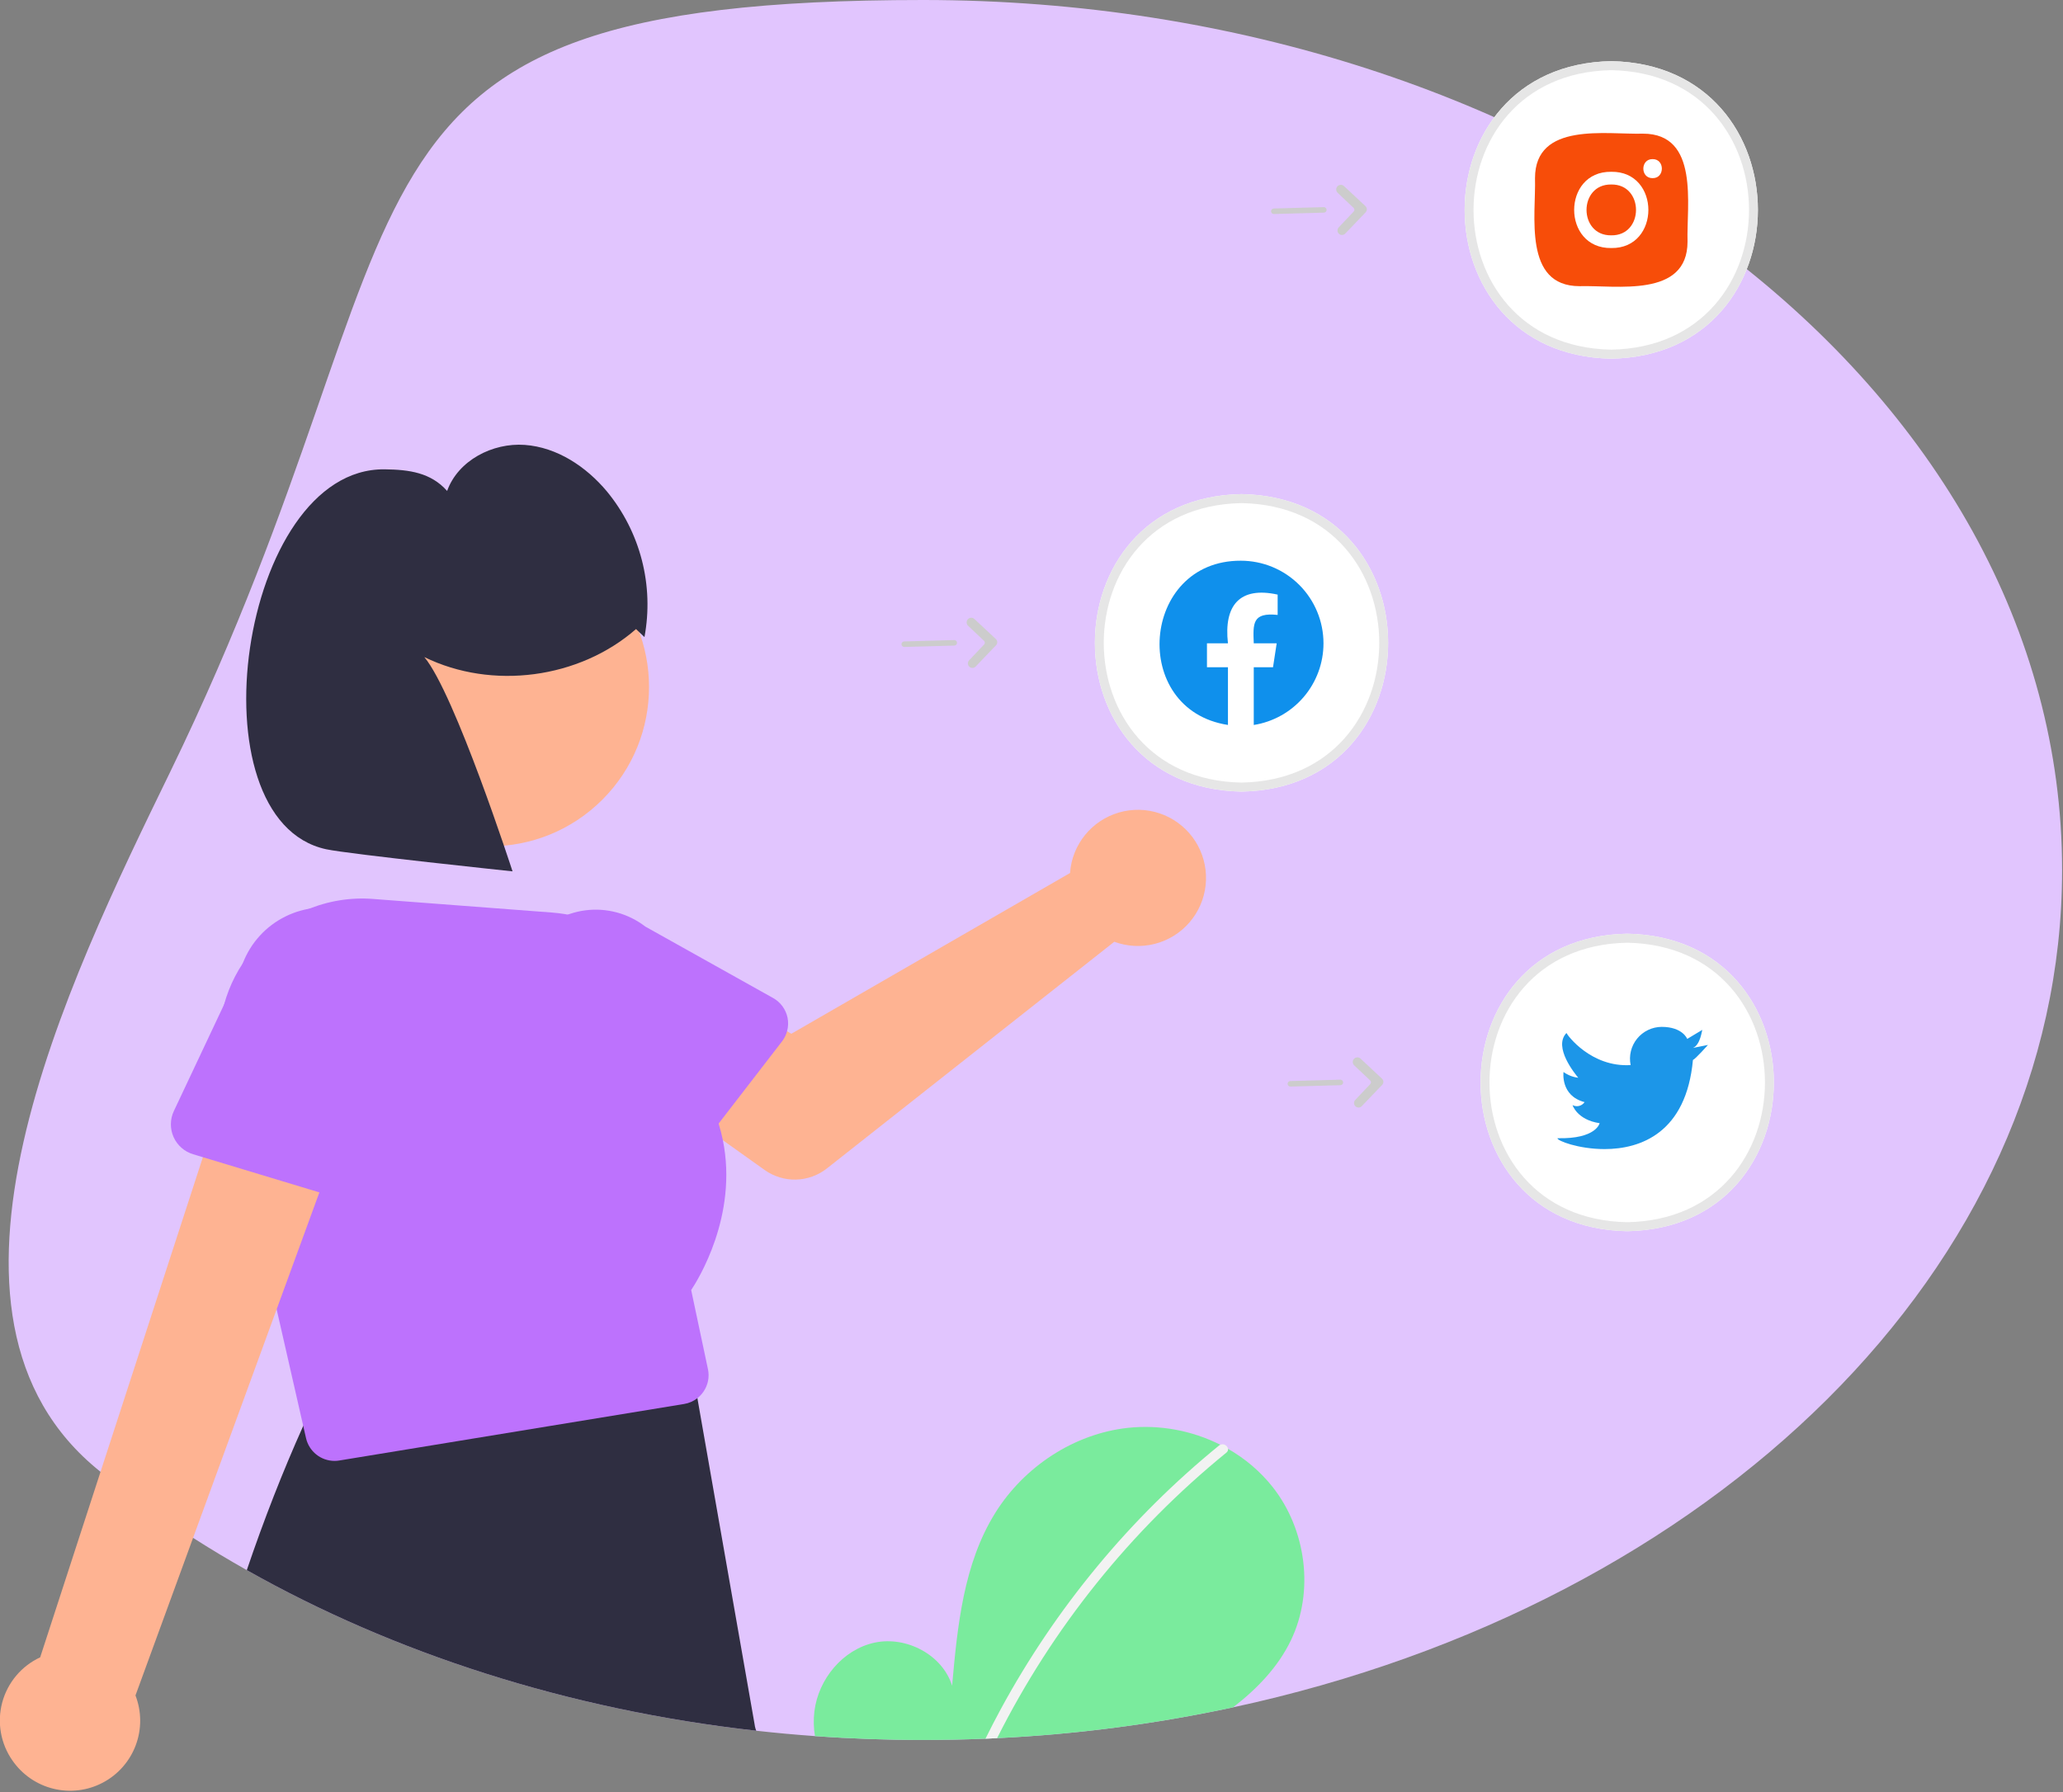<svg width="748" height="650" viewBox="0 0 748 650" fill="none" xmlns="http://www.w3.org/2000/svg">
<rect x="0" y="0" width="748" height="650" fill="#808080" stroke="none"/>
<g clip-path="url(#clip0_1_2)">
<path d="M747.674 315.5C747.674 459.98 620.554 581.77 447.094 619.16C418.923 625.217 390.304 628.956 361.524 630.34C360.124 630.41 358.724 630.48 357.314 630.53C349.824 630.84 342.277 630.997 334.674 631C321.454 631 308.391 630.53 295.484 629.59C288.324 629.08 281.223 628.43 274.183 627.64C205.714 619.96 142.704 599.45 89.484 569.4C82.834 565.65 76.341 561.75 70.004 557.7C58.4 550.314 47.198 542.316 36.444 533.74C-34.646 477.08 24.624 356.14 61.674 280C161.674 74.5 106.584 0 334.674 0C562.764 0 747.674 141.25 747.674 315.5Z" fill="#E1C5FE"/>
<path d="M584.212 130.068C513.32 128.796 513.331 23.443 584.215 22.182C655.105 23.453 655.093 128.807 584.212 130.068Z" fill="white"/>
<path d="M450.145 287.068C379.253 285.796 379.264 180.443 450.147 179.182C521.037 180.453 521.026 285.807 450.145 287.068Z" fill="white"/>
<path d="M589.993 446.492C519.1 445.221 519.112 339.867 589.995 338.607C660.885 339.878 660.874 445.231 589.993 446.492Z" fill="white"/>
<path d="M584.212 130.068C513.32 128.796 513.331 23.443 584.215 22.182C655.105 23.453 655.093 128.807 584.212 130.068ZM584.212 25.451C517.617 26.646 517.627 125.614 584.215 126.798C650.808 125.604 650.798 26.636 584.212 25.451Z" fill="#E6E6E6"/>
<path d="M273.933 626.89C273.774 626.382 273.664 625.859 273.604 625.33L253.014 507.93C252.983 507.628 252.936 507.327 252.874 507.03C252.438 504.89 251.352 502.937 249.765 501.437C248.177 499.937 246.165 498.964 244.004 498.65L126.594 499.16C124.372 498.827 122.102 499.213 120.116 500.262C118.13 501.311 116.531 502.968 115.554 504.99C113.644 508.97 111.774 513.007 109.944 517.1C102.534 533.59 95.714 551.023 89.484 569.4C142.704 599.45 205.714 619.96 274.183 627.64L273.933 626.89Z" fill="#2F2E41"/>
<path d="M388.546 312.729C388.257 313.998 388.069 315.288 387.983 316.587L286.928 374.885L262.365 360.745L236.18 395.025L277.231 424.284C280.547 426.648 284.541 427.872 288.612 427.773C292.683 427.673 296.613 426.256 299.81 423.734L404.015 341.526C408.718 343.267 413.839 343.534 418.698 342.294C423.556 341.053 427.922 338.362 431.214 334.579C434.506 330.797 436.569 326.102 437.128 321.118C437.686 316.135 436.714 311.1 434.341 306.682C431.968 302.264 428.307 298.674 423.843 296.388C419.38 294.103 414.326 293.23 409.355 293.886C404.383 294.543 399.73 296.697 396.013 300.063C392.295 303.429 389.691 307.847 388.546 312.729V312.729Z" fill="#FEB392"/>
<path d="M285.544 369.06C285.237 367.569 284.613 366.161 283.714 364.933C282.815 363.704 281.662 362.683 280.334 361.94L233.964 336.01C227.802 331.256 220.006 329.139 212.286 330.123C204.566 331.107 197.551 335.113 192.779 341.261C188.008 347.409 185.869 355.199 186.831 362.922C187.794 370.645 191.779 377.671 197.914 382.46L234.884 420.85C235.939 421.946 237.218 422.802 238.634 423.359C240.049 423.917 241.569 424.162 243.088 424.08C244.607 423.997 246.091 423.588 247.438 422.881C248.785 422.173 249.964 421.184 250.894 419.98L258.094 410.64L260.554 407.46L283.554 377.65C284.394 376.562 285.009 375.318 285.364 373.99C285.814 372.384 285.875 370.694 285.544 369.06Z" fill="#BD72FD"/>
<path d="M218.405 289.994C240.969 267.43 240.969 230.847 218.405 208.283C195.841 185.719 159.258 185.719 136.694 208.283C114.13 230.847 114.13 267.43 136.694 289.994C159.258 312.558 195.841 312.558 218.405 289.994Z" fill="#FEB392"/>
<path d="M250.604 467.83C252.924 464.36 267.674 440.94 262.094 413.49C261.684 411.455 261.17 409.442 260.554 407.46C257.924 399.197 253.724 391.52 248.184 384.85C248.254 383.01 248.234 381.2 248.124 379.4V379.39C247.309 366.883 242.002 355.092 233.182 346.188C224.362 337.283 212.622 331.865 200.124 330.93L135.504 326.02C127.186 325.342 118.828 326.695 111.15 329.963C103.471 333.231 96.702 338.316 91.424 344.78C90.208 346.253 89.07 347.789 88.014 349.38C88.012 349.38 88.011 349.38 88.01 349.381C88.009 349.381 88.007 349.382 88.007 349.383C88.006 349.384 88.005 349.385 88.004 349.386C88.004 349.387 88.004 349.389 88.004 349.39C83.929 355.539 81.226 362.493 80.077 369.78C78.927 377.067 79.359 384.515 81.344 391.62L81.894 394.04L88.784 424.25L100.304 474.8L109.944 517.1L110.964 521.56C111.502 523.896 112.814 525.981 114.688 527.475C116.562 528.97 118.887 529.786 121.284 529.79C121.86 529.793 122.436 529.746 123.004 529.65L248.044 509.15C249.809 508.868 251.471 508.138 252.874 507.03C253.716 506.359 254.454 505.567 255.064 504.68C255.879 503.502 256.443 502.168 256.721 500.763C257 499.358 256.987 497.91 256.684 496.51L250.604 467.83Z" fill="#BD72FD"/>
<path d="M4.521 638.451C2.4 635.426 0.969 631.972 0.327 628.334C-0.315 624.696 -0.151 620.961 0.806 617.392C1.764 613.824 3.493 610.509 5.87 607.681C8.248 604.853 11.216 602.581 14.567 601.025L85.76 382.137L127.018 401.714L49.121 614.842C51.363 620.644 51.399 627.067 49.221 632.894C47.044 638.721 42.805 643.546 37.307 646.456C31.81 649.366 25.436 650.159 19.393 648.683C13.351 647.208 8.059 643.567 4.521 638.451Z" fill="#FEB392"/>
<path d="M126.534 330.43C118.907 328.135 110.694 328.814 103.547 332.33C96.4 335.846 90.85 341.938 88.014 349.38C88.012 349.38 88.011 349.38 88.01 349.381C88.009 349.381 88.007 349.382 88.007 349.383C88.006 349.384 88.005 349.385 88.004 349.386C88.004 349.387 88.004 349.389 88.004 349.39C87.744 350.06 87.504 350.76 87.294 351.46L81.264 364.25L63.044 402.9C62.347 404.373 61.977 405.978 61.958 407.607C61.938 409.236 62.271 410.85 62.933 412.338C63.594 413.827 64.57 415.155 65.792 416.232C67.014 417.31 68.454 418.11 70.014 418.58L73.564 419.65L88.784 424.25L115.794 432.41L124.794 435.13C126.353 435.601 127.996 435.731 129.61 435.509C131.223 435.288 132.771 434.722 134.146 433.849C135.521 432.976 136.692 431.816 137.578 430.45C138.465 429.083 139.047 427.542 139.284 425.93L147.604 369.49C149.968 361.516 149.078 352.931 145.13 345.612C141.181 338.292 134.495 332.834 126.534 330.43Z" fill="#BD72FD"/>
<path d="M230.604 228.128C210.015 246.138 178.409 250.319 153.846 238.284C164.88 251.374 185.835 315.991 185.835 315.991C185.835 315.991 126.666 309.773 118.306 307.985C68.93 297.427 86.878 169.553 139.49 170.199C148.402 170.308 156.192 171.386 162.122 178.037C166.059 167.002 178.577 160.502 190.263 161.343C201.949 162.185 212.516 169.204 220.034 178.19C226.033 185.465 230.363 193.968 232.719 203.098C235.075 212.228 235.399 221.765 233.669 231.034L230.604 228.128Z" fill="#2F2E41"/>
<path d="M450.145 287.068C379.253 285.796 379.264 180.443 450.147 179.182C521.037 180.453 521.026 285.807 450.145 287.068ZM450.145 182.451C383.549 183.646 383.56 282.614 450.147 283.798C516.74 282.604 516.73 183.636 450.145 182.451Z" fill="#E6E6E6"/>
<path d="M589.993 446.492C519.1 445.221 519.112 339.867 589.995 338.607C660.885 339.878 660.874 445.231 589.993 446.492ZM589.993 341.876C523.397 343.07 523.407 442.038 589.995 443.223C656.588 442.029 656.578 343.061 589.993 341.876Z" fill="#E6E6E6"/>
<path d="M595.734 48.472C582.435 48.855 556.574 44.101 556.561 64.604C556.942 77.903 552.189 103.764 572.692 103.777C585.99 103.395 611.851 108.149 611.864 87.645C611.483 74.347 616.236 48.486 595.734 48.472Z" fill="#F74D09"/>
<path d="M599.191 64.603C594.715 64.66 594.73 57.629 599.206 57.705C603.681 57.65 603.665 64.679 599.191 64.603Z" fill="white"/>
<path d="M584.213 66.907C596.172 66.731 596.172 85.52 584.212 85.343C572.253 85.516 572.253 66.732 584.213 66.907ZM584.213 62.299C566.275 62.037 566.272 90.215 584.214 89.951C602.153 90.213 602.151 62.035 584.213 62.299V62.299Z" fill="white"/>
<path d="M492.612 401.645C492.289 401.654 491.97 401.567 491.697 401.396C491.423 401.224 491.207 400.975 491.075 400.68C490.943 400.385 490.902 400.058 490.956 399.739C491.011 399.421 491.158 399.126 491.381 398.892L496.822 393.141C496.993 392.961 497.085 392.72 497.078 392.472C497.071 392.224 496.966 391.988 496.786 391.817L491.004 386.346C490.844 386.194 490.716 386.013 490.626 385.812C490.536 385.611 490.487 385.394 490.481 385.174C490.475 384.954 490.512 384.735 490.591 384.53C490.669 384.324 490.788 384.136 490.939 383.976C491.244 383.655 491.663 383.468 492.105 383.454C492.547 383.441 492.977 383.602 493.301 383.903L501.079 391.172C501.232 391.315 501.356 391.487 501.442 391.679C501.528 391.87 501.576 392.077 501.581 392.286C501.587 392.496 501.551 392.705 501.476 392.901C501.4 393.096 501.286 393.275 501.141 393.427L493.746 401.144C493.448 401.454 493.041 401.634 492.612 401.645Z" fill="#CCCCCC"/>
<path d="M486.669 393.276C486.491 393.439 486.261 393.533 486.019 393.539L467.885 394.039C467.753 394.043 467.622 394.021 467.5 393.974C467.377 393.927 467.264 393.857 467.169 393.766C467.073 393.676 466.997 393.568 466.943 393.448C466.889 393.328 466.86 393.199 466.856 393.067C466.853 392.936 466.875 392.805 466.922 392.682C466.969 392.56 467.04 392.447 467.13 392.352C467.22 392.257 467.329 392.18 467.449 392.126C467.569 392.073 467.698 392.044 467.829 392.04L485.964 391.54C486.168 391.535 486.368 391.591 486.539 391.703C486.709 391.814 486.842 391.975 486.919 392.164C486.995 392.352 487.012 392.56 486.968 392.759C486.923 392.957 486.819 393.138 486.669 393.276Z" fill="#CCCCCC"/>
<path d="M352.612 242.22C352.289 242.229 351.97 242.143 351.697 241.971C351.423 241.799 351.207 241.55 351.075 241.255C350.943 240.96 350.902 240.633 350.956 240.315C351.011 239.996 351.158 239.701 351.381 239.467L356.822 233.717C356.993 233.536 357.085 233.295 357.078 233.047C357.071 232.799 356.966 232.563 356.786 232.393L351.004 226.921C350.844 226.77 350.716 226.588 350.626 226.387C350.536 226.186 350.487 225.97 350.481 225.75C350.475 225.53 350.512 225.31 350.591 225.105C350.669 224.899 350.788 224.711 350.939 224.551C351.244 224.231 351.663 224.043 352.105 224.03C352.547 224.016 352.977 224.177 353.301 224.479L361.079 231.747C361.232 231.89 361.356 232.063 361.442 232.254C361.528 232.445 361.576 232.652 361.581 232.862C361.587 233.071 361.551 233.28 361.476 233.476C361.4 233.672 361.286 233.851 361.141 234.002L353.746 241.719C353.448 242.029 353.041 242.209 352.612 242.22Z" fill="#CCCCCC"/>
<path d="M346.669 233.851C346.491 234.014 346.261 234.108 346.019 234.114L327.885 234.614C327.753 234.618 327.622 234.596 327.5 234.549C327.377 234.502 327.264 234.432 327.169 234.342C327.073 234.251 326.997 234.143 326.943 234.023C326.889 233.903 326.86 233.774 326.856 233.642C326.853 233.511 326.875 233.38 326.922 233.258C326.969 233.135 327.04 233.023 327.13 232.927C327.22 232.832 327.329 232.755 327.449 232.702C327.569 232.648 327.698 232.619 327.829 232.615L345.964 232.115C346.168 232.11 346.368 232.166 346.539 232.278C346.709 232.389 346.842 232.55 346.919 232.739C346.995 232.928 347.012 233.135 346.968 233.334C346.923 233.533 346.819 233.713 346.669 233.851Z" fill="#CCCCCC"/>
<path d="M486.612 85.22C486.289 85.229 485.97 85.143 485.697 84.971C485.423 84.799 485.207 84.55 485.075 84.255C484.943 83.96 484.902 83.633 484.956 83.315C485.011 82.996 485.158 82.701 485.381 82.467L490.822 76.717C490.993 76.536 491.085 76.295 491.078 76.047C491.071 75.799 490.966 75.563 490.786 75.393L485.004 69.921C484.844 69.77 484.716 69.588 484.626 69.387C484.536 69.186 484.487 68.97 484.481 68.75C484.475 68.53 484.512 68.311 484.591 68.105C484.669 67.899 484.788 67.711 484.939 67.551C485.244 67.231 485.663 67.043 486.105 67.03C486.547 67.016 486.977 67.177 487.301 67.479L495.079 74.747C495.232 74.89 495.356 75.063 495.442 75.254C495.528 75.445 495.576 75.652 495.581 75.862C495.587 76.071 495.551 76.28 495.476 76.476C495.4 76.672 495.286 76.85 495.141 77.002L487.746 84.719C487.448 85.029 487.041 85.209 486.612 85.22Z" fill="#CCCCCC"/>
<path d="M480.669 76.851C480.491 77.014 480.261 77.108 480.019 77.114L461.885 77.614C461.753 77.618 461.622 77.596 461.5 77.549C461.377 77.502 461.264 77.432 461.169 77.342C461.073 77.251 460.997 77.143 460.943 77.023C460.889 76.903 460.86 76.774 460.856 76.642C460.853 76.511 460.875 76.38 460.922 76.258C460.969 76.135 461.04 76.023 461.13 75.927C461.22 75.832 461.329 75.755 461.449 75.702C461.569 75.648 461.698 75.619 461.829 75.615L479.964 75.115C480.168 75.11 480.368 75.166 480.539 75.278C480.709 75.389 480.842 75.55 480.919 75.739C480.995 75.927 481.012 76.135 480.968 76.334C480.923 76.533 480.819 76.713 480.669 76.851Z" fill="#CCCCCC"/>
<path d="M468.044 594.88C463.354 604.62 455.714 612.5 447.094 619.16C418.923 625.217 390.305 628.956 361.524 630.34C360.124 630.41 358.724 630.48 357.314 630.53C349.824 630.84 342.277 630.997 334.674 631C321.454 631 308.391 630.53 295.484 629.59C294.992 626.621 294.925 623.598 295.284 620.61C296.714 608.92 305.584 598.18 317.094 595.7C328.604 593.22 341.724 600.09 345.214 611.33C347.144 589.65 349.354 567.07 360.884 548.61C371.314 531.9 389.384 519.94 408.974 517.8C420.487 516.602 432.102 518.729 442.444 523.93C443.394 524.41 444.334 524.91 445.264 525.43C451.471 528.948 456.946 533.622 461.394 539.2C473.614 554.66 476.604 577.14 468.044 594.88Z" fill="#7AEB9D"/>
<path d="M445.264 525.43C445.288 525.692 445.243 525.957 445.135 526.197C445.026 526.437 444.857 526.645 444.644 526.8C409.936 555.056 381.608 590.344 361.524 630.34C360.124 630.41 358.724 630.48 357.314 630.53C359.094 626.92 360.94 623.347 362.854 619.81C372.792 601.498 384.484 584.194 397.764 568.14C411.041 552.075 425.866 537.355 442.024 524.19C442.152 524.086 442.293 523.998 442.444 523.93C442.725 523.809 443.031 523.754 443.337 523.767C443.643 523.78 443.942 523.861 444.213 524.005C444.483 524.149 444.718 524.352 444.9 524.598C445.082 524.845 445.206 525.129 445.264 525.43Z" fill="#F2F2F2"/>
<path d="M619.281 378.94C619.281 378.94 614.701 384.07 613.821 384.4C611.401 410.73 594.961 416.71 581.761 416.71C572.271 416.71 564.451 413.62 564.711 412.77C578.791 413.1 579.991 407.32 579.991 407.32C571.811 406.11 570.171 400.77 570.171 400.77C570.905 401.156 571.755 401.259 572.559 401.058C573.364 400.857 574.066 400.366 574.531 399.68C565.701 397.38 566.901 388.76 566.901 388.76C568.474 389.898 570.312 390.614 572.241 390.84C571.261 389.64 563.001 379.74 567.971 374.61C568.261 375.39 576.861 387.1 591.231 386.25C590.89 384.578 590.924 382.852 591.329 381.194C591.735 379.537 592.503 377.99 593.577 376.665C594.652 375.34 596.007 374.269 597.545 373.53C599.082 372.791 600.765 372.401 602.471 372.39C610.111 372.39 611.751 376.76 611.751 376.76L617.211 373.48C617.101 373.48 616.551 378.94 613.821 380.03L619.281 378.94Z" fill="#1C96E8"/>
<path fill-rule="evenodd" clip-rule="evenodd" d="M479.868 233.3C479.869 240.437 477.323 247.34 472.689 252.768C468.055 258.196 461.636 261.792 454.587 262.91V241.97H461.567L462.897 233.3H454.587C454.308 226.08 454.027 222.03 463.248 223V215.63C449.437 212.59 443.677 219.59 445.228 233.3H437.618V241.97H445.228V262.9C409.408 257.39 413.618 203.2 449.897 203.34C453.833 203.339 457.729 204.113 461.365 205.619C465.001 207.124 468.305 209.331 471.088 212.113C473.871 214.895 476.078 218.198 477.585 221.833C479.091 225.468 479.867 229.365 479.868 233.3Z" fill="#0F90EC"/>
</g>
<defs>
<clipPath id="clip0_1_2">
<rect width="747.674" height="649.406" fill="white"/>
</clipPath>
</defs>
</svg>
